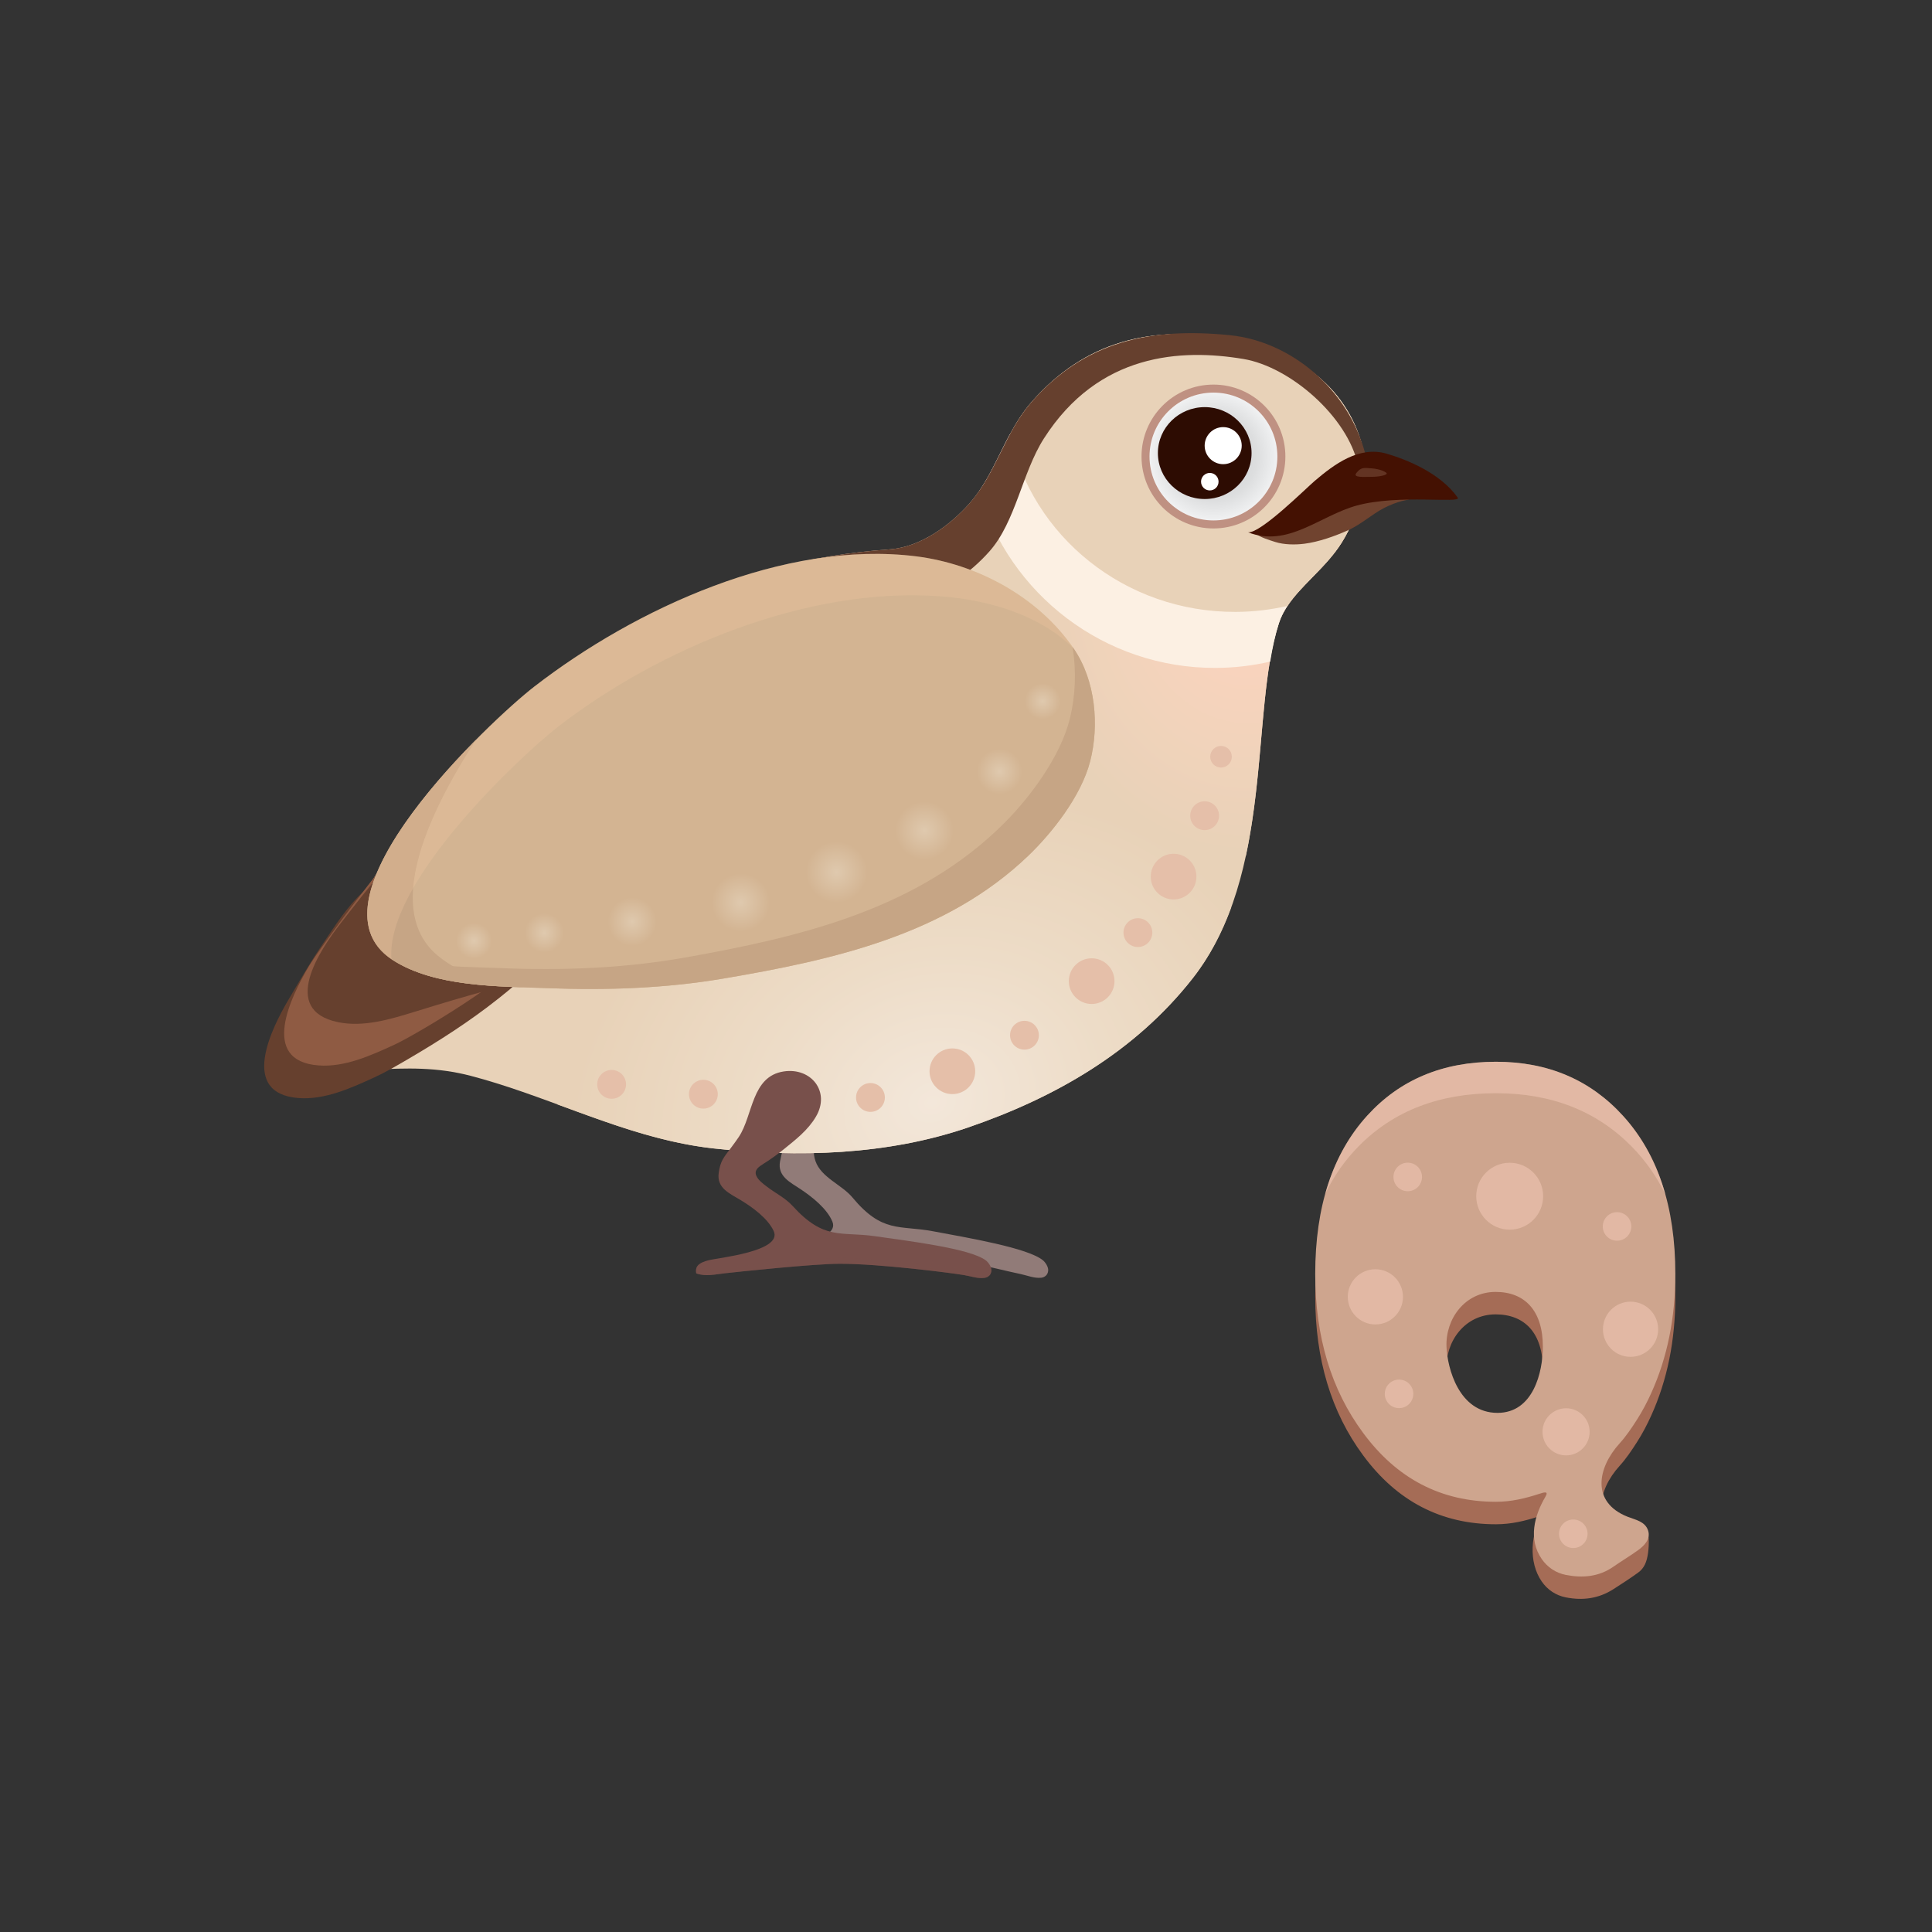 <?xml version="1.0" encoding="utf-8"?>
<!-- Generator: Adobe Illustrator 15.1.0, SVG Export Plug-In . SVG Version: 6.00 Build 0)  -->
<!DOCTYPE svg PUBLIC "-//W3C//DTD SVG 1.1//EN" "http://www.w3.org/Graphics/SVG/1.1/DTD/svg11.dtd">
<svg version="1.1" id="Layer_1" xmlns="http://www.w3.org/2000/svg" xmlns:xlink="http://www.w3.org/1999/xlink" x="0px" y="0px"
	 width="512px" height="512px" viewBox="0 0 512 512" enable-background="new 0 0 512 512" xml:space="preserve">
<rect x="0" y="0" width="512" height="512" fill="#333333" stroke="none"/>
<g>
	<g>
		<path fill="#917B78" d="M216.485,302.273c4.065-7.092,21.868-8.998,19.126-19.963c-1.313-5.261-5.919-4.929-8.804-4.763
			c-2.707,0.152-7.702,2.611-10.244,7.388c-1.848,3.471-4.031,7.639-5.722,11.116c-1.802,3.703-3.358,7.65-4.12,11.712
			c-0.746,3.981,2.706,5.551,5.483,7.411c3.041,2.035,6.938,5.101,8.381,8.548c2.33,5.573-15.239,6.483-17.638,7.028
			c-1.941,0.438-3.681,1.056-3.346,3.33c2.493,0.989,4.935,0.469,7.549,0.295c3.368-0.228,6.688-0.842,10.078-1.033
			c6.696-0.385,13.724-0.896,20.544-0.141c4.141,0.459,16.529,0.758,20.604,1.668c3.532,0.784,8.558,2.022,12.104,2.771
			c1.736,0.367,3.584,1.16,5.429,0.976c0.918-0.095,1.795-0.72,1.873-1.906c0.067-1.024-0.794-2.224-1.378-2.707
			c-4.008-3.321-20.004-5.987-29.16-7.709c-8.893-1.674-13.396,0.608-21.355-8.972c-2.787-3.354-8.28-5.271-9.776-9.614
			C215.374,305.564,215.611,303.799,216.485,302.273z"/>
		<path fill="#E8D2B8" d="M131.35,287.002c-2.18-0.676-4.373-1.309-6.584-1.887c-8.928-2.338-16.957-2.121-26.105-1.611
			c-8.615,0.48-15.155-1.598-17.197-10.849c-2.146-9.724,6.111-20.035,10.523-28.068c9.482-17.248,21.338-33,35.041-47.114
			c29.945-30.842,65.895-48.864,108.745-51.888c8.086-0.572,15.939-6.286,21.151-12.17c6.97-7.874,9.35-18.727,16.393-26.804
			c14.152-16.232,31.772-20.426,52.516-16.964c16.521,2.753,30.895,11.881,35.305,28.95c2.146,8.304-1.808,19.846-6.394,26.433
			c-5.213,7.484-13.321,12.415-15.858,20.183c-7.689,23.546-1.031,66.304-22.844,94.087c-15.296,19.478-36.446,31.597-59.541,39.505
			c-21.396,7.324-45.069,8.002-67.387,5.541C168.829,302.107,150.595,292.959,131.35,287.002z"/>
		
			<radialGradient id="SVGID_1_" cx="234.029" cy="13.133" r="98.123" gradientTransform="matrix(0.948 -0.319 -0.26 -0.773 28.619 376.965)" gradientUnits="userSpaceOnUse">
			<stop  offset="0" style="stop-color:#F3E7DA"/>
			<stop  offset="0.484" style="stop-color:#EDDCC7"/>
			<stop  offset="1" style="stop-color:#E8D2B8"/>
		</radialGradient>
		<path fill="url(#SVGID_1_)" d="M324.886,235.446c-11.133-32.034-59.559-44.312-108.164-27.421
			c-46.636,16.204-76.48,53.372-68.998,84.65c13.492,4.964,26.919,10.074,41.39,11.671c22.316,2.461,45.99,1.782,67.387-5.541
			c23.095-7.908,44.245-20.027,59.541-39.506c4.504-5.738,7.778-12.121,10.231-18.834
			C325.919,238.774,325.457,237.101,324.886,235.446z"/>
		
			<radialGradient id="SVGID_2_" cx="372.14" cy="222.156" r="59.162" gradientTransform="matrix(1 0 0 -1.211 -41.6 423.538)" gradientUnits="userSpaceOnUse">
			<stop  offset="0.036" style="stop-color:#FFD4BF"/>
			<stop  offset="1" style="stop-color:#E8D2B8"/>
		</radialGradient>
		<path fill="url(#SVGID_2_)" d="M325.83,89.647c-6.147-1.028-12.02-1.374-17.608-0.94c-23.632,9.479-40.64,35.99-40.64,67.213
			c0,39.178,26.781,70.937,59.818,70.937c0.926,0,1.85-0.029,2.769-0.078c4.803-22.352,3.665-46.102,8.715-61.565
			c2.537-7.768,10.646-12.698,15.858-20.183c4.586-6.587,8.539-18.129,6.394-26.433C356.726,101.528,342.353,92.4,325.83,89.647z"/>
		<path fill="#E8D2B8" d="M325.83,89.647c-20.741-3.462-38.361,0.731-52.515,16.964c-2.221,2.548-3.979,5.373-5.561,8.293
			c5.666,27.031,30.218,47.366,59.646,47.366c4.707,0,9.281-0.537,13.682-1.521c3.554-5.429,9.519-9.77,13.66-15.719
			c4.586-6.587,8.539-18.129,6.394-26.433C356.726,101.528,342.353,92.4,325.83,89.647z"/>
		<path fill="#FCF0E3" d="M341.147,160.584c-4.396,1.003-8.971,1.562-13.678,1.576c-29.429,0.122-54.063-20.117-59.837-47.124
			c0.354-0.667,0.727-1.323,1.104-1.976c-3.272,5.64-5.626,11.801-9.253,17.132c7.938,27.145,33.054,46.935,62.75,46.813
			c4.945-0.02,9.756-0.608,14.381-1.673c0.601-3.704,1.347-7.162,2.349-10.276c0.52-1.607,1.284-3.09,2.205-4.503
			C341.16,160.564,341.153,160.573,341.147,160.584z"/>
		<path fill="#66402E" d="M97.28,257.292c9.485-17.246,21.338-33.002,35.039-47.113c29.945-30.843,65.895-48.864,108.744-51.888
			c8.092-0.572,15.944-6.287,21.152-12.171c6.974-7.873,8.646-20.861,14.417-29.896c14.519-22.735,36.435-23.832,52.868-21.094
			c12.438,2.073,27.668,15.342,30.407,28.218c-0.084-0.502,2.043-2.533,1.92-3.013c-4.411-17.071-19.616-29.857-35.889-31.504
			c-20.922-2.122-38.472,1.548-52.624,17.78c-7.043,8.077-9.423,18.93-16.393,26.804c-5.212,5.884-13.065,11.598-21.151,12.17
			c-42.852,3.023-78.8,21.046-108.745,51.888c-13.704,14.114-25.559,29.866-35.041,47.114c-4.413,8.033-12.669,18.347-10.523,28.067
			c0.884,4.002,2.611,6.658,4.98,8.35C86.979,272.63,93.521,264.136,97.28,257.292z"/>
		<path fill="#70432F" d="M343.031,136.71c-3.471,1.563-6.68,3.512-10.358,4.595c1.086,1.058,3.852,1.866,5.287,2.325
			c2.321,0.739,5.293,0.772,7.692,0.468c3.816-0.484,8.107-2.001,11.68-3.615c3.427-1.55,6.171-4.146,9.402-5.831
			c1.357-0.707,3.351-1.518,4.818-1.883c1.375-0.342,5.69-1.105,6.733-2.154c-1.545-0.537-4.637-0.709-6.211-0.984
			c-1.735-0.304-4.325-0.188-6.075,0.017c-3.931,0.459-7.982,1.455-11.773,2.723C350.371,133.66,346.716,135.052,343.031,136.71z"/>
		<path fill="#441102" d="M359.548,133.976c-9.843,2.704-18.16,11.191-28.783,7.1c3.373,0.265,15.307-11.646,17.678-13.66
			c5.107-4.338,11.713-9.342,19.074-7.174c5.104,1.503,14.1,5.011,18.795,11.635C387.464,133.499,370.688,130.916,359.548,133.976z"
			/>
		<path fill="#78504B" d="M202.2,308.504c0.028-0.021,0.06-0.039,0.088-0.059c1.914-1.193,3.608-2.422,5.361-3.832
			c3.193-2.576,6.462-5.09,8.582-8.689c3.895-6.607-1.26-13.08-8.523-11.982c-8.604,1.298-8.104,11.609-11.905,17.336
			c-1.076,1.617-2.288,3.138-3.433,4.699c-1.211,1.648-1.616,2.857-1.904,4.89c-0.571,4.014,2.945,5.43,5.802,7.164
			c3.127,1.897,7.159,4.79,8.751,8.168c2.575,5.469-14.937,7.147-17.311,7.799c-1.92,0.524-3.631,1.217-3.195,3.474
			c2.534,0.885,4.95,0.254,7.553-0.035c3.356-0.375,23.683-2.533,30.54-2.523c10.711,0.012,29.298,2.404,32.877,2.994
			c1.748,0.287,3.631,1,5.461,0.734c0.912-0.138,1.763-0.8,1.79-1.988c0.022-1.029-0.89-2.187-1.495-2.646
			c-4.152-3.141-20.246-5.098-29.472-6.416c-8.958-1.276-13.357,1.199-21.73-8.02c-1.895-2.082-4.503-3.337-6.709-5.027
			c-1.033-0.787-2.445-1.787-2.933-3.047C199.84,310.057,201.108,309.186,202.2,308.504z"/>
		<path opacity="0.4" fill="#78504B" enable-background="new    " d="M261.382,337.098c-1.83,0.269-3.713-0.443-5.464-0.729
			c-3.577-0.595-22.16-2.982-32.872-2.992c-6.859-0.01-27.187,2.146-30.54,2.521c-2.604,0.293-5.021,0.92-7.555,0.037
			c-0.11-0.037-0.138-0.203-0.124-0.416c-0.338,0.48-0.479,1.107-0.314,1.951c2.534,0.885,4.95,0.254,7.553-0.035
			c3.356-0.375,23.683-2.533,30.54-2.522c10.711,0.012,29.298,2.403,32.877,2.993c1.748,0.287,3.631,1,5.461,0.734
			c0.912-0.137,1.763-0.799,1.79-1.988c0.002-0.104-0.011-0.209-0.027-0.313C262.396,336.725,261.94,337.018,261.382,337.098z"/>
		<path fill="#BF9182" d="M340.638,120.982c0,10.528-8.535,19.062-19.06,19.062c-10.53,0-19.063-8.533-19.063-19.062
			c0-10.526,8.533-19.062,19.063-19.062C332.103,101.921,340.638,110.456,340.638,120.982z"/>
		
			<radialGradient id="SVGID_3_" cx="363.176" cy="227.028" r="16.939" gradientTransform="matrix(1 0 0 -1 -41.6 348.01)" gradientUnits="userSpaceOnUse">
			<stop  offset="0" style="stop-color:#D0D2D3"/>
			<stop  offset="0.385" style="stop-color:#D3D5D6"/>
			<stop  offset="0.684" style="stop-color:#DDDEDF"/>
			<stop  offset="0.953" style="stop-color:#EDEEEF"/>
			<stop  offset="1" style="stop-color:#F1F1F2"/>
		</radialGradient>
		<path fill="url(#SVGID_3_)" d="M338.515,120.982c0,9.356-7.582,16.939-16.937,16.939c-9.358,0-16.942-7.583-16.942-16.939
			c0-9.354,7.584-16.939,16.942-16.939C330.933,104.043,338.515,111.628,338.515,120.982z"/>
		<path fill="#2D0C02" d="M331.677,120.07c0,6.724-5.56,12.176-12.41,12.176c-6.855,0-12.414-5.452-12.414-12.176
			c0-6.726,5.559-12.177,12.414-12.177C326.117,107.894,331.677,113.345,331.677,120.07z"/>
		<path fill="#66402E" d="M90.67,242.688c-1.926,2.592-3.623,5.229-5.076,7.361c-3.264,4.787-6.153,9.816-9.1,14.801
			c-4.655,7.871-13.102,24.942,2.621,26.146c6.938,0.529,13.849-2.619,20.004-5.432c3.073-1.408,6.014-3.138,8.93-4.84
			c8.319-4.853,16.517-10.117,24.063-16.113c3.265-2.592,6.58-5.315,9.24-8.546c2.699-3.289,6.622-8.555,8-12.482
			c-8.496-1.035-17.251,0.877-25.206-1.746c-6.602-2.172-14.447-11.658-21.89-9.221C97.812,234.073,93.918,238.315,90.67,242.688z"
			/>
		<path fill="#8F5B43" d="M107.159,242.376c-1.179-2.625-1.646-5.482-1.767-8.34c-0.115-2.689,0.786-6.07,0.172-8.604
			c-1.993,0.533-20.837,25.783-23.784,30.77c-4.656,7.868-13.101,24.94,2.619,26.144c6.94,0.531,13.85-2.617,20.004-5.434
			c6.343-2.898,32.421-18.805,32.169-22.317c-0.25-3.547-11.795,1.424-14.281,0.291C116.27,252.144,109.987,248.702,107.159,242.376
			z"/>
		<path fill="#66402E" d="M117.27,234.173c-0.826-2.756-0.923-5.652-0.674-8.5c0.231-2.678,1.563-5.916,1.281-8.506
			c-2.048,0.273-3.478,2.309-5.25,3.248c-4.355,2.318-7.949,6.85-11.374,10.691c-3.853,4.33-7.364,8.945-10.929,13.508
			c-5.632,7.205-16.204,23.045-0.768,26.264c6.812,1.422,14.069-0.812,20.535-2.81c6.661-2.063,13.306-4.071,20.051-5.86
			c2.413-0.644,10.614-1.813,10.816-5.332c0.205-3.549-7.97-6.906-10.293-8.35C125.05,245.03,119.262,240.808,117.27,234.173z"/>
		<path fill="#D3B492" d="M284.582,171.94c5.802,8.489,6.751,20.346,4.325,29.795c-2.395,9.33-10.227,19.117-16.34,24.988
			c-21.896,21.029-51.679,27.652-80.831,32.602c-15.437,2.618-31.057,3.151-46.681,2.547c-12.835-0.498-29.802-0.229-41.018-7.484
			c-24.771-16.016,26.243-63.676,37.535-72.416c26.787-20.736,66.269-38.886,101.2-34.539
			C258.869,149.437,275.154,158.146,284.582,171.94z"/>
		<path fill="#C6A585" d="M284.582,171.94c-0.117-0.172-0.248-0.332-0.365-0.502c1.078,6.388,0.766,13.063-0.664,18.904
			c-2.514,10.274-10.732,21.051-17.145,27.512c-22.981,23.156-54.234,30.447-84.829,35.896c-16.199,2.883-32.591,3.473-48.986,2.807
			c-8.813-0.358-19.481-0.358-29.101-2.551c0.183,0.125,0.354,0.258,0.547,0.381c11.216,7.253,28.183,6.986,41.018,7.484
			c15.624,0.605,31.244,0.072,46.681-2.547c29.152-4.949,58.936-11.572,80.831-32.602c6.113-5.871,13.945-15.658,16.34-24.988
			C291.333,192.286,290.384,180.43,284.582,171.94z"/>
		<path fill="#C6A585" d="M116.082,253.313c-14.104-11.586-3.629-36.197,10.087-57.293c-17.78,17.955-40.267,46.641-22.13,58.367
			c9.441,6.105,22.949,6.88,34.646,7.271C130.505,260.648,122.385,258.489,116.082,253.313z"/>
		<path opacity="0.22" fill="#FCCCA4" enable-background="new    " d="M147.926,192.56c26.787-20.736,66.094-37.122,101.202-34.539
			c27.669,2.035,36.868,15.986,35.454,13.92c-9.429-13.795-25.713-22.504-41.808-24.508c-34.933-4.347-74.413,13.803-101.2,34.539
			c-11.246,8.705-61.871,55.998-37.83,72.211C102.09,233.63,138.589,199.788,147.926,192.56z"/>
		<g>
			<circle fill="#E5BFA9" cx="289.298" cy="260.009" r="6.052"/>
			<circle fill="#E5BFA9" cx="252.387" cy="283.895" r="6.053"/>
			<circle fill="#E5BFA9" cx="311.013" cy="232.31" r="6.053"/>
			<circle fill="#E5BFA9" cx="301.554" cy="247.149" r="3.82"/>
			<circle fill="#E5BFA9" cx="323.584" cy="200.542" r="2.864"/>
			<path fill="#E5BFA9" d="M275.309,274.343c0,2.11-1.711,3.821-3.82,3.821c-2.11,0-3.817-1.711-3.817-3.821
				c0-2.106,1.707-3.815,3.817-3.815C273.598,270.525,275.309,272.234,275.309,274.343z"/>
			<circle fill="#E5BFA9" cx="319.24" cy="216.171" r="3.82"/>
			<path fill="#E5BFA9" d="M234.5,290.842c0,2.107-1.709,3.818-3.819,3.818c-2.111,0-3.82-1.711-3.82-3.818
				c0-2.113,1.709-3.822,3.82-3.822C232.791,287.02,234.5,288.729,234.5,290.842z"/>
			<circle fill="#E5BFA9" cx="162.088" cy="287.367" r="3.82"/>
			<path fill="#E5BFA9" d="M190.219,289.971c0,2.111-1.709,3.822-3.82,3.822c-2.107,0-3.816-1.711-3.816-3.822
				c0-2.104,1.709-3.818,3.816-3.818C188.51,286.152,190.219,287.865,190.219,289.971z"/>
		</g>
		<g>
			
				<radialGradient id="SVGID_4_" cx="306.476" cy="143.55" r="6.04" gradientTransform="matrix(1 0 0 -1 -41.6 348.01)" gradientUnits="userSpaceOnUse">
				<stop  offset="0" style="stop-color:#DFC9AE"/>
				<stop  offset="1" style="stop-color:#D3B492"/>
			</radialGradient>
			<circle fill="url(#SVGID_4_)" cx="264.876" cy="204.46" r="6.04"/>
			
				<radialGradient id="SVGID_5_" cx="286.581" cy="127.888" r="7.731" gradientTransform="matrix(1 0 0 -1 -41.6 348.01)" gradientUnits="userSpaceOnUse">
				<stop  offset="0" style="stop-color:#DFC9AE"/>
				<stop  offset="1" style="stop-color:#D3B492"/>
			</radialGradient>
			<path fill="url(#SVGID_5_)" d="M252.712,220.124c0,4.268-3.463,7.729-7.729,7.729c-4.271,0-7.733-3.461-7.733-7.729
				c0-4.271,3.464-7.734,7.733-7.734C249.249,212.39,252.712,215.853,252.712,220.124z"/>
			
				<radialGradient id="SVGID_6_" cx="185.841" cy="100.798" r="5.192" gradientTransform="matrix(1 0 0 -1 -41.6 348.01)" gradientUnits="userSpaceOnUse">
				<stop  offset="0" style="stop-color:#DFC9AE"/>
				<stop  offset="1" style="stop-color:#D3B492"/>
			</radialGradient>
			<circle fill="url(#SVGID_6_)" cx="144.241" cy="247.212" r="5.192"/>
			
				<radialGradient id="SVGID_7_" cx="237.905" cy="108.841" r="7.732" gradientTransform="matrix(1 0 0 -1 -41.6 348.01)" gradientUnits="userSpaceOnUse">
				<stop  offset="0" style="stop-color:#DFC9AE"/>
				<stop  offset="1" style="stop-color:#D3B492"/>
			</radialGradient>
			<path fill="url(#SVGID_7_)" d="M204.037,239.167c0,4.271-3.465,7.734-7.734,7.734c-4.268,0-7.731-3.463-7.731-7.734
				c0-4.268,3.465-7.73,7.731-7.73C200.573,231.437,204.037,234.899,204.037,239.167z"/>
			
				<radialGradient id="SVGID_8_" cx="263.3" cy="116.884" r="8.154" gradientTransform="matrix(1 0 0 -1 -41.6 348.01)" gradientUnits="userSpaceOnUse">
				<stop  offset="0" style="stop-color:#DFC9AE"/>
				<stop  offset="1" style="stop-color:#D3B492"/>
			</radialGradient>
			<path fill="url(#SVGID_8_)" d="M229.854,231.13c0,4.5-3.649,8.15-8.153,8.15c-4.501,0-8.154-3.65-8.154-8.15
				c0-4.506,3.653-8.158,8.154-8.158C226.204,222.972,229.854,226.624,229.854,231.13z"/>
			
				<radialGradient id="SVGID_9_" cx="209.12" cy="103.76" r="6.461" gradientTransform="matrix(1 0 0 -1 -41.6 348.01)" gradientUnits="userSpaceOnUse">
				<stop  offset="0" style="stop-color:#DFC9AE"/>
				<stop  offset="1" style="stop-color:#D3B492"/>
			</radialGradient>
			<path fill="url(#SVGID_9_)" d="M173.981,244.247c0,3.57-2.894,6.465-6.463,6.465c-3.566,0-6.459-2.895-6.459-6.465
				c0-3.568,2.893-6.459,6.459-6.459C171.088,237.788,173.981,240.679,173.981,244.247z"/>
			
				<radialGradient id="SVGID_10_" cx="317.906" cy="162.175" r="4.769" gradientTransform="matrix(1 0 0 -1 -41.6 348.01)" gradientUnits="userSpaceOnUse">
				<stop  offset="0" style="stop-color:#DFC9AE"/>
				<stop  offset="1" style="stop-color:#D3B492"/>
			</radialGradient>
			<path fill="url(#SVGID_10_)" d="M281.074,185.834c0,2.636-2.14,4.77-4.771,4.77c-2.631,0-4.766-2.134-4.766-4.77
				c0-2.634,2.135-4.768,4.766-4.768C278.936,181.066,281.074,183.2,281.074,185.834z"/>
			
				<radialGradient id="SVGID_11_" cx="167.215" cy="98.683" r="4.768" gradientTransform="matrix(1 0 0 -1 -41.6 348.01)" gradientUnits="userSpaceOnUse">
				<stop  offset="0" style="stop-color:#DFC9AE"/>
				<stop  offset="1" style="stop-color:#D3B492"/>
			</radialGradient>
			<circle fill="url(#SVGID_11_)" cx="125.615" cy="249.327" r="4.768"/>
		</g>
		<path opacity="0.1" fill="#78504B" enable-background="new    " d="M261.238,334.006c-2.021-1.527-6.872-2.777-12.383-3.811
			c-1.118,1.916-1.88,3.959-2.22,6.09c2.986,0.561,6.291,1.195,8.847,1.619c1.748,0.287,3.631,1,5.461,0.734
			c0.912-0.138,1.763-0.8,1.79-1.988C262.756,335.621,261.844,334.465,261.238,334.006z"/>
		<circle fill="#FFFFFF" cx="324.158" cy="118.101" r="4.91"/>
		<circle fill="#FFFFFF" cx="320.61" cy="127.65" r="2.32"/>
		<path opacity="0.2" fill="#E5BFA9" enable-background="new    " d="M367.442,125.371c0.41,0.465-1.75,0.993-3.918,0.993
			c-2.162,0-5.104,0.275-4.066-1.018c1.255-1.556,1.912-1.394,4.066-1.224C365.688,124.295,367.093,124.973,367.442,125.371z"/>
	</g>
	<g>
		<g>
			<path fill="#A56C56" d="M443.983,343.583c0,11.619-2.127,22.129-6.379,31.526c-1.094,2.432-2.34,4.806-3.779,7.052
				c-1.399,2.188-2.854,4.368-4.606,6.297c-5.943,6.545-7.554,15.633,2.117,19.451c1.024,0.405,3.791-3.173,4.788-2.668
				c0.996,0.5,0.935,4.104,0.63,6.284c-0.33,2.365-0.976,4.041-2.666,5.259c-2.119,1.521-4.125,2.831-6.521,4.363
				c-3.904,2.495-8.096,3.063-12.611,2.173c-2.639-0.521-4.875-2.016-6.395-4.229c-3.602-5.258-2.826-12.764,0.119-17.771
				c0.924-1.574,0.58,0.088-0.654,0.488c-3.836,1.248-7.514,2.137-11.582,2.137c-14.502,0-26.235-6.092-35.211-18.278
				c-8.457-11.431-12.682-25.458-12.682-42.083c0-17.9,4.604-31.904,13.813-42.012c8.644-9.494,20.004-14.24,34.078-14.24
				c13.791,0,25.031,4.795,33.724,14.381C439.378,311.868,443.983,325.825,443.983,343.583z M408.873,362.855
				c0-9.612-4.821-14.533-12.52-14.533c-8.158,0.003-13.305,7.175-13.018,14.533c0.219,5.586,3.252,17.525,13.52,17.525
				C406.369,380.382,408.873,369.509,408.873,362.855z"/>
		</g>
		<g>
			<path fill="#CEA58E" d="M443.983,337.63c0,11.618-2.127,22.127-6.379,31.526c-1.094,2.43-2.34,4.804-3.779,7.05
				c-1.399,2.188-2.854,4.369-4.606,6.299c-5.943,6.545-7.554,15.632,2.117,19.45c2.051,0.811,4.608,1.214,5.418,3.615
				c0.762,2.263-0.976,4.044-2.666,5.259c-2.119,1.521-4.377,2.869-6.521,4.362c-3.803,2.654-8.096,3.064-12.611,2.175
				c-2.639-0.521-4.875-2.017-6.395-4.229c-3.602-5.257-1.963-11.467,0.982-16.475c0.926-1.572-0.283-1.21-1.519-0.811
				c-3.836,1.25-7.514,2.138-11.582,2.138c-14.502,0-26.235-6.091-35.211-18.276c-8.457-11.431-12.682-25.458-12.682-42.083
				c0-17.901,4.604-31.905,13.813-42.012c8.644-9.495,20.004-14.242,34.078-14.242c13.791,0,25.031,4.796,33.723,14.383
				C439.378,305.915,443.983,319.87,443.983,337.63z M408.873,356.902c0-9.612-4.821-14.532-12.52-14.532
				c-8.158,0-13.305,7.172-13.018,14.532c0.219,5.586,3.252,17.523,13.52,17.523C406.369,374.427,408.873,363.557,408.873,356.902z"
				/>
		</g>
		<path opacity="0.5" fill="#F7CCBA" enable-background="new    " d="M360.11,303.716c9.219-9.334,21.334-14.001,36.346-14.001
			c14.709,0,26.699,4.715,35.97,14.141c3.657,3.723,6.637,7.963,8.934,12.721c-2.266-8.148-5.996-15.088-11.19-20.816
			c-8.691-9.587-19.933-14.383-33.724-14.383c-14.074,0-25.436,4.747-34.078,14.242c-5.186,5.689-8.91,12.617-11.178,20.781
			C353.483,311.643,356.457,307.413,360.11,303.716z"/>
		<circle opacity="0.5" fill="#F7CCBA" enable-background="new    " cx="400.084" cy="317.009" r="8.866"/>
		<circle opacity="0.5" fill="#F7CCBA" enable-background="new    " cx="364.489" cy="343.677" r="7.313"/>
		<circle opacity="0.5" fill="#F7CCBA" enable-background="new    " cx="432.114" cy="352.265" r="7.313"/>
		<circle opacity="0.5" fill="#F7CCBA" enable-background="new    " cx="428.535" cy="325.018" r="3.783"/>
		<circle opacity="0.5" fill="#F7CCBA" enable-background="new    " cx="370.763" cy="369.388" r="3.783"/>
		<circle opacity="0.5" fill="#F7CCBA" enable-background="new    " cx="415.027" cy="379.448" r="6.243"/>
		<path opacity="0.5" fill="#F7CCBA" enable-background="new    " d="M420.72,406.464c0,2.091-1.693,3.783-3.783,3.783
			c-2.086,0-3.781-1.692-3.781-3.783c0-2.088,1.695-3.78,3.781-3.78C419.026,402.684,420.72,404.376,420.72,406.464z"/>
		<circle opacity="0.5" fill="#F7CCBA" enable-background="new    " cx="373.063" cy="311.905" r="3.783"/>
	</g>
</g>
</svg>
